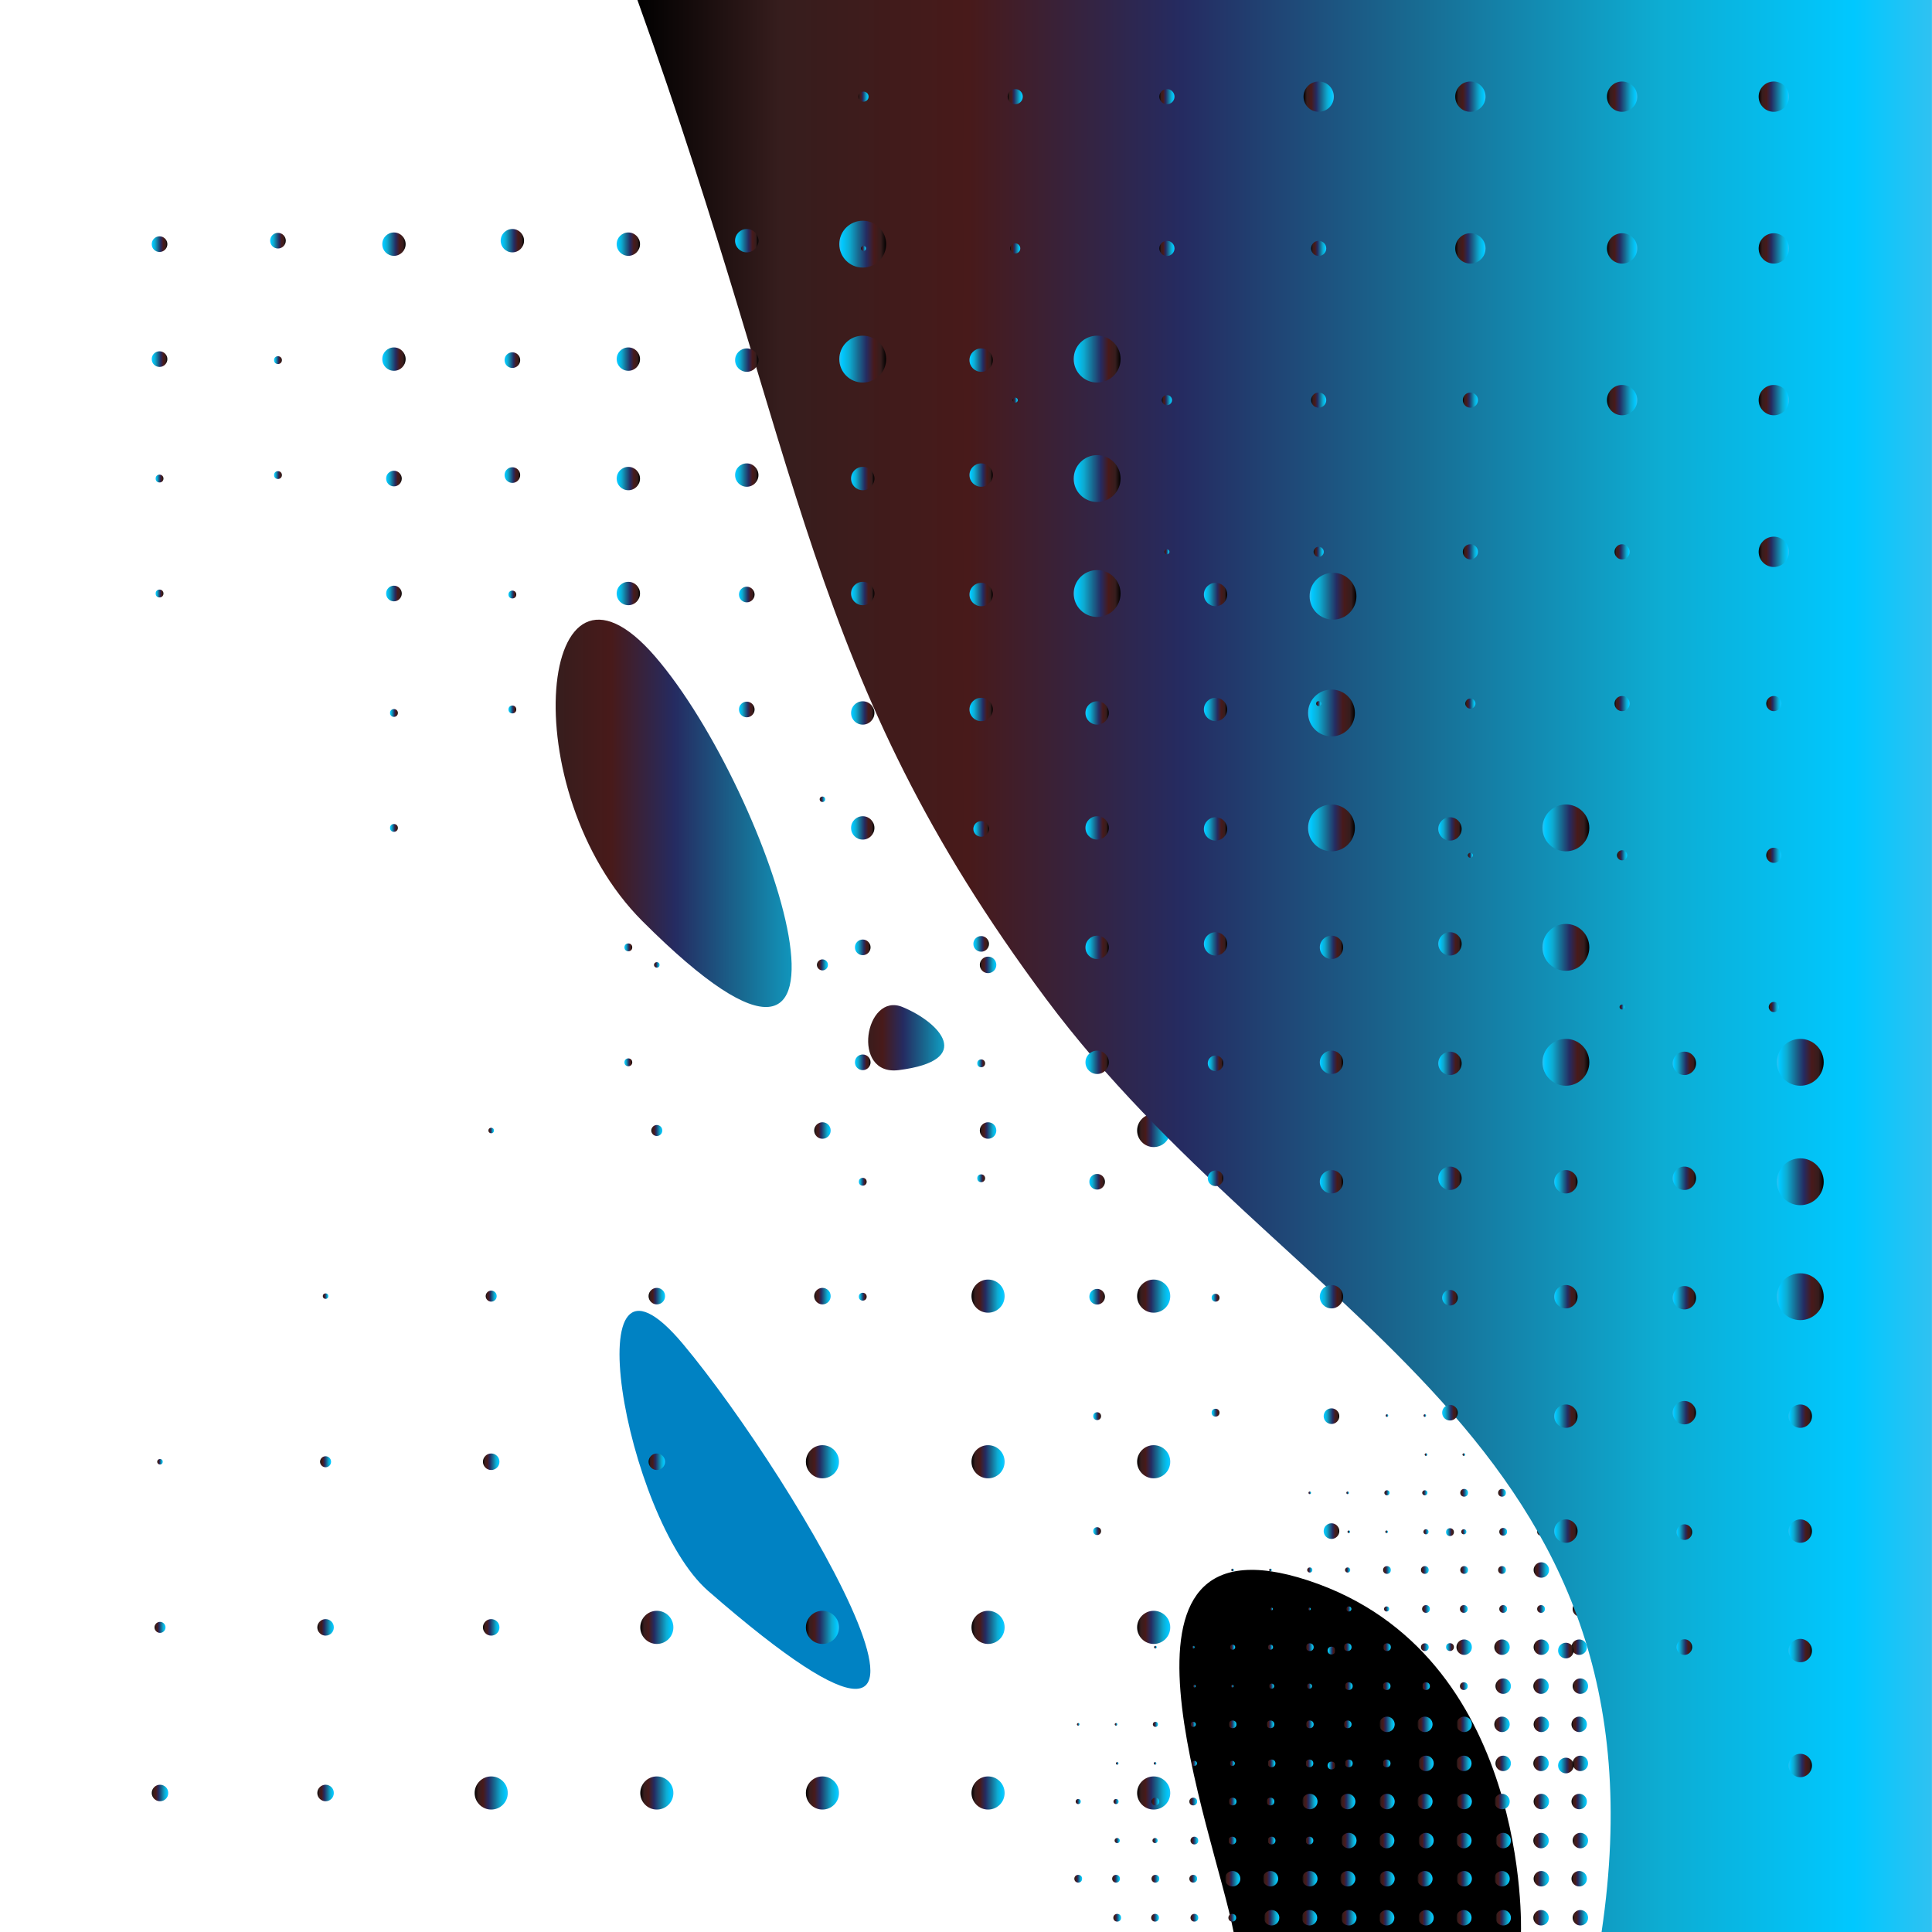 <?xml version="1.0" encoding="UTF-8"?><svg width="4000px" height="4000px" viewBox="0 0 4000 4000" version="1.1" xmlns="http://www.w3.org/2000/svg" xmlns:xlink="http://www.w3.org/1999/xlink"><defs><linearGradient x1="0.064%" y1="50.045%" x2="100.024%" y2="50.045%" id="linearGradient-1"><stop stop-color="#000000" offset="0%"></stop><stop stop-color="#361D1D" offset="11.08%"></stop><stop stop-color="#481A1A" offset="25.6%"></stop><stop stop-color="#252B61" offset="42.03%"></stop><stop stop-color="#186A91" offset="59.85%"></stop><stop stop-color="#0DACD2" offset="78.81%"></stop><stop stop-color="#00C8FF" offset="93.794%"></stop><stop stop-color="#31C1F1" offset="100%"></stop></linearGradient><linearGradient x1="0.064%" y1="50.045%" x2="100.024%" y2="50.045%" id="linearGradient-2"><stop stop-color="#000000" offset="0%"></stop><stop stop-color="#361D1D" offset="11.08%"></stop><stop stop-color="#481A1A" offset="25.6%"></stop><stop stop-color="#612525" offset="42.03%"></stop><stop stop-color="#911A18" offset="59.85%"></stop><stop stop-color="#D20D0D" offset="78.81%"></stop><stop stop-color="#FF0000" offset="98.44%"></stop><stop stop-color="#F15A31" offset="100%"></stop></linearGradient></defs><g id="Page-1" stroke="none" stroke-width="1" fill="none" fill-rule="evenodd"><g id="pattern" fill-rule="nonzero"><rect id="Rectangle-path" fill="#FFFFFF" x="0" y="0" width="4000" height="4000"></rect><path d="M1466.1,3293.8 C1293.4,3143.2 1182.5,2506 1414.3,2782.9 C1646.1,3059.8 2128.7,3871.4 1466.1,3293.8 Z" id="Shape" fill="#0082C3"></path><g id="Group" transform="translate(314, 1300)" fill="url(#linearGradient-1)"><circle id="Oval" cx="1045.9" cy="2412.2" r="34.3"></circle><circle id="Oval" cx="1045.9" cy="2069.3" r="34.3"></circle><circle id="Oval" cx="1045.9" cy="1726.4" r="17.1"></circle><circle id="Oval" cx="1045.9" cy="1383.5" r="17.1"></circle><circle id="Oval" cx="1045.9" cy="1040.6" r="11.4"></circle><circle id="Oval" cx="1045.9" cy="697.7" r="5.7"></circle><circle id="Oval" cx="703" cy="2412.2" r="34.3"></circle><circle id="Oval" cx="703" cy="2069.3" r="17.1"></circle><circle id="Oval" cx="703" cy="1726.4" r="17.1"></circle><circle id="Oval" cx="703" cy="1383.5" r="11.4"></circle><circle id="Oval" cx="703" cy="1040.6" r="5.7"></circle><circle id="Oval" cx="1731.7" cy="2412.2" r="34.3"></circle><circle id="Oval" cx="1731.7" cy="2069.3" r="34.3"></circle><circle id="Oval" cx="1731.7" cy="1726.4" r="34.3"></circle><circle id="Oval" cx="1731.7" cy="1383.5" r="34.3"></circle><circle id="Oval" cx="1731.7" cy="1040.6" r="17.1"></circle><circle id="Oval" cx="1731.7" cy="697.7" r="17.1"></circle><circle id="Oval" cx="1731.7" cy="354.8" r="11.4"></circle><circle id="Oval" cx="1731.7" cy="11.9" r="5.7"></circle><circle id="Oval" cx="1388.8" cy="2412.2" r="34.3"></circle><circle id="Oval" cx="1388.8" cy="2069.3" r="34.3"></circle><circle id="Oval" cx="1388.8" cy="1726.4" r="34.3"></circle><circle id="Oval" cx="1388.8" cy="1383.5" r="17.1"></circle><circle id="Oval" cx="1388.8" cy="1040.6" r="17.1"></circle><circle id="Oval" cx="1388.8" cy="697.7" r="11.4"></circle><circle id="Oval" cx="1388.8" cy="354.8" r="5.7"></circle><circle id="Oval" cx="2074.6" cy="2412.2" r="34.3"></circle><circle id="Oval" cx="2074.6" cy="2069.3" r="34.3"></circle><circle id="Oval" cx="2074.6" cy="1726.4" r="34.3"></circle><circle id="Oval" cx="2074.6" cy="1383.5" r="34.3"></circle><circle id="Oval" cx="2074.6" cy="1040.6" r="34.3"></circle><circle id="Oval" cx="2074.6" cy="697.7" r="17.1"></circle><circle id="Oval" cx="2074.6" cy="354.8" r="17.1"></circle><circle id="Oval" cx="2074.6" cy="11.9" r="11.4"></circle><circle id="Oval" cx="360.1" cy="2412.2" r="17.1"></circle><circle id="Oval" cx="360.1" cy="2069.3" r="17.1"></circle><circle id="Oval" cx="360.1" cy="1726.4" r="11.4"></circle><circle id="Oval" cx="360.1" cy="1383.5" r="5.7"></circle><circle id="Oval" cx="17.3" cy="2412.2" r="17.1"></circle><circle id="Oval" cx="17.3" cy="2069.3" r="11.4"></circle><circle id="Oval" cx="17.3" cy="1726.4" r="5.7"></circle></g><path d="M2554,4000 C2514.6,3793.2 2248.4,3120.6 2708.8,3272.3 C3169.2,3424 3149,4000 3149,4000 L2554,4000 Z" id="Shape" fill="#000000"></path><g id="Group" transform="translate(2224, 2765)" fill="url(#linearGradient-1)"><g id="Oval" transform="translate(159, 84)"><circle cx="487.9" cy="1121.5" r="16"></circle><circle cx="487.9" cy="961.7" r="16"></circle><circle cx="487.9" cy="801.9" r="8"></circle><circle cx="487.9" cy="642" r="8"></circle><circle cx="487.9" cy="482.2" r="5.3"></circle><circle cx="487.9" cy="322.4" r="2.7"></circle><circle cx="328.1" cy="1121.5" r="16"></circle><circle cx="328.1" cy="961.7" r="8"></circle><circle cx="328.1" cy="801.9" r="8"></circle><circle cx="328.1" cy="642" r="5.3"></circle><circle cx="328.1" cy="482.2" r="2.7"></circle><circle cx="807.6" cy="1121.5" r="16"></circle><circle cx="807.6" cy="961.7" r="16"></circle><circle cx="807.6" cy="801.9" r="16"></circle><circle cx="807.6" cy="642" r="16"></circle><circle cx="807.6" cy="482.2" r="8"></circle><circle cx="807.6" cy="322.4" r="8"></circle><circle cx="807.6" cy="162.6" r="5.3"></circle><circle cx="807.6" cy="2.8" r="2.7"></circle><circle cx="647.7" cy="1121.5" r="16"></circle><circle cx="647.7" cy="961.7" r="16"></circle><circle cx="647.7" cy="801.9" r="16"></circle><circle cx="647.7" cy="642" r="8"></circle><circle cx="647.7" cy="482.2" r="8"></circle><circle cx="647.7" cy="322.4" r="5.3"></circle><circle cx="647.7" cy="162.6" r="2.7"></circle><circle cx="168.3" cy="1121.5" r="8"></circle><circle cx="168.3" cy="961.7" r="8"></circle><circle cx="168.3" cy="801.9" r="5.3"></circle><circle cx="168.3" cy="642" r="2.7"></circle><circle cx="8.5" cy="1121.5" r="8"></circle><circle cx="8.5" cy="961.7" r="5.3"></circle><circle cx="8.5" cy="801.9" r="2.7"></circle></g><g id="Oval" transform="translate(78, 0)"><circle cx="488.2" cy="1124.7" r="16"></circle><circle cx="488.2" cy="964.9" r="16"></circle><circle cx="488.2" cy="805.1" r="8"></circle><circle cx="488.2" cy="645.3" r="8"></circle><circle cx="488.2" cy="485.5" r="5.3"></circle><circle cx="488.2" cy="325.7" r="2.7"></circle><circle cx="328.4" cy="1124.7" r="16"></circle><circle cx="328.4" cy="964.9" r="8"></circle><circle cx="328.4" cy="805.1" r="8"></circle><circle cx="328.4" cy="645.3" r="5.3"></circle><circle cx="328.4" cy="485.5" r="2.7"></circle><circle cx="807.8" cy="1124.7" r="16"></circle><circle cx="807.8" cy="964.9" r="16"></circle><circle cx="807.8" cy="805.1" r="16"></circle><circle cx="807.8" cy="645.3" r="16"></circle><circle cx="807.8" cy="485.5" r="8"></circle><circle cx="807.8" cy="325.7" r="8"></circle><circle cx="807.8" cy="165.8" r="5.3"></circle><circle cx="807.8" cy="6" r="2.7"></circle><circle cx="648" cy="1124.7" r="16"></circle><circle cx="648" cy="964.9" r="16"></circle><circle cx="648" cy="805.1" r="16"></circle><circle cx="648" cy="645.3" r="8"></circle><circle cx="648" cy="485.5" r="8"></circle><circle cx="648" cy="325.7" r="5.3"></circle><circle cx="648" cy="165.8" r="2.7"></circle><circle cx="967.6" cy="1124.7" r="16"></circle><circle cx="967.6" cy="964.9" r="16"></circle><circle cx="967.6" cy="805.1" r="16"></circle><circle cx="967.6" cy="645.3" r="16"></circle><circle cx="967.6" cy="485.5" r="16"></circle><circle cx="967.6" cy="325.7" r="8"></circle><circle cx="967.6" cy="165.8" r="8"></circle><circle cx="967.6" cy="6" r="5.3"></circle><circle cx="168.5" cy="1124.7" r="8"></circle><circle cx="168.5" cy="964.9" r="8"></circle><circle cx="168.5" cy="805.1" r="5.3"></circle><circle cx="168.5" cy="645.3" r="2.7"></circle><circle cx="8.7" cy="1124.7" r="8"></circle><circle cx="8.7" cy="964.9" r="5.3"></circle><circle cx="8.7" cy="805.1" r="2.7"></circle></g><g id="Oval" transform="translate(81, 81)"><circle cx="487.6" cy="1124.5" r="16"></circle><circle cx="487.6" cy="964.7" r="16"></circle><circle cx="487.6" cy="804.9" r="8"></circle><circle cx="487.6" cy="645" r="8"></circle><circle cx="487.6" cy="485.2" r="5.3"></circle><circle cx="487.6" cy="325.4" r="2.7"></circle><circle cx="327.7" cy="1124.5" r="16"></circle><circle cx="327.7" cy="964.7" r="8"></circle><circle cx="327.7" cy="804.9" r="8"></circle><circle cx="327.7" cy="645" r="5.3"></circle><circle cx="327.7" cy="485.2" r="2.7"></circle><circle cx="807.2" cy="1124.5" r="16"></circle><circle cx="807.2" cy="964.7" r="16"></circle><circle cx="807.2" cy="804.9" r="16"></circle><circle cx="807.2" cy="645" r="16"></circle><circle cx="807.2" cy="485.2" r="8"></circle><circle cx="807.2" cy="325.4" r="8"></circle><circle cx="807.2" cy="165.6" r="5.3"></circle><circle cx="807.2" cy="5.8" r="2.7"></circle><circle cx="647.4" cy="1124.5" r="16"></circle><circle cx="647.4" cy="964.7" r="16"></circle><circle cx="647.4" cy="804.9" r="16"></circle><circle cx="647.4" cy="645" r="8"></circle><circle cx="647.4" cy="485.2" r="8"></circle><circle cx="647.4" cy="325.4" r="5.3"></circle><circle cx="647.4" cy="165.6" r="2.7"></circle><circle cx="967" cy="1124.5" r="16"></circle><circle cx="967" cy="964.7" r="16"></circle><circle cx="967" cy="804.9" r="16"></circle><circle cx="967" cy="645" r="16"></circle><circle cx="967" cy="485.2" r="16"></circle><circle cx="967" cy="325.4" r="8"></circle><circle cx="967" cy="165.6" r="8"></circle><circle cx="967" cy="5.8" r="5.3"></circle><circle cx="167.9" cy="1124.5" r="8"></circle><circle cx="167.9" cy="964.7" r="8"></circle><circle cx="167.9" cy="804.9" r="5.3"></circle><circle cx="167.9" cy="645" r="2.7"></circle><circle cx="8.1" cy="1124.5" r="8"></circle><circle cx="8.1" cy="964.7" r="5.3"></circle><circle cx="8.1" cy="804.9" r="2.7"></circle></g><g id="Oval"><circle cx="487.8" cy="1124.7" r="16"></circle><circle cx="487.8" cy="964.9" r="16"></circle><circle cx="487.8" cy="805.1" r="8"></circle><circle cx="487.8" cy="645.3" r="8"></circle><circle cx="487.8" cy="485.5" r="5.3"></circle><circle cx="487.8" cy="325.7" r="2.7"></circle><circle cx="328" cy="1124.7" r="16"></circle><circle cx="328" cy="964.9" r="8"></circle><circle cx="328" cy="805.1" r="8"></circle><circle cx="328" cy="645.3" r="5.3"></circle><circle cx="328" cy="485.5" r="2.7"></circle><circle cx="807.4" cy="1124.7" r="16"></circle><circle cx="807.4" cy="964.9" r="16"></circle><circle cx="807.4" cy="805.1" r="16"></circle><circle cx="807.4" cy="645.3" r="16"></circle><circle cx="807.4" cy="485.5" r="8"></circle><circle cx="807.4" cy="325.7" r="8"></circle><circle cx="807.4" cy="165.8" r="5.3"></circle><circle cx="807.4" cy="6" r="2.7"></circle><circle cx="647.6" cy="1124.7" r="16"></circle><circle cx="647.6" cy="964.9" r="16"></circle><circle cx="647.6" cy="805.1" r="16"></circle><circle cx="647.6" cy="645.3" r="8"></circle><circle cx="647.6" cy="485.5" r="8"></circle><circle cx="647.6" cy="325.7" r="5.3"></circle><circle cx="647.6" cy="165.8" r="2.7"></circle><circle cx="967.2" cy="1124.7" r="16"></circle><circle cx="967.2" cy="964.9" r="16"></circle><circle cx="967.2" cy="805.1" r="16"></circle><circle cx="967.2" cy="645.3" r="16"></circle><circle cx="967.2" cy="485.5" r="16"></circle><circle cx="967.2" cy="325.7" r="8"></circle><circle cx="967.2" cy="165.8" r="8"></circle><circle cx="967.2" cy="6" r="5.3"></circle><circle cx="168.2" cy="1124.7" r="8"></circle><circle cx="168.2" cy="964.9" r="8"></circle><circle cx="168.2" cy="805.1" r="5.3"></circle><circle cx="168.2" cy="645.3" r="2.7"></circle><circle cx="8.4" cy="1124.7" r="8"></circle><circle cx="8.4" cy="964.9" r="5.3"></circle><circle cx="8.4" cy="805.1" r="2.7"></circle></g></g><path d="M1319.7,0 C1666.9,965.2 1666.9,1398.6 2165.9,2068.3 C2664.9,2738 3467.8,2977.2 3315.9,4000 L3999.9,4000 L3999.9,0 L1319.7,0 Z" id="Shape" fill="url(#linearGradient-1)"></path><g id="Group" transform="translate(314, 457)" fill="url(#linearGradient-1)"><circle id="Oval" transform="translate(2688, 1259.2) scale(-1, 1) translate(-2688, -1259.2) " cx="2688" cy="1259.2" r="24.2"></circle><circle id="Oval" transform="translate(2202.7, 1259.2) scale(-1, 1) translate(-2202.7, -1259.2) " cx="2202.7" cy="1259.2" r="24.2"></circle><circle id="Oval" transform="translate(1717.4, 1259.2) scale(-1, 1) translate(-1717.4, -1259.2) " cx="1717.4" cy="1259.2" r="16.2"></circle><circle id="Oval" transform="translate(1232.1, 1259.2) scale(-1, 1) translate(-1232.1, -1259.2) " cx="1232.1" cy="1259.2" r="8.1"></circle><circle id="Oval" transform="translate(3173.3, 1744.5) scale(-1, 1) translate(-3173.3, -1744.5) " cx="3173.3" cy="1744.5" r="24.2"></circle><circle id="Oval" transform="translate(2688, 1744.5) scale(-1, 1) translate(-2688, -1744.5) " cx="2688" cy="1744.5" r="24.2"></circle><circle id="Oval" transform="translate(2202.7, 1744.5) scale(-1, 1) translate(-2202.7, -1744.5) " cx="2202.7" cy="1744.5" r="16.2"></circle><circle id="Oval" transform="translate(1717.4, 1744.5) scale(-1, 1) translate(-1717.4, -1744.5) " cx="1717.4" cy="1744.5" r="8.1"></circle><circle id="Oval" transform="translate(1717.4, 288.6) scale(-1, 1) translate(-1717.4, -288.6) " cx="1717.4" cy="288.6" r="24.2"></circle><circle id="Oval" transform="translate(1232.1, 288.6) scale(-1, 1) translate(-1232.1, -288.6) " cx="1232.1" cy="288.6" r="24.2"></circle><circle id="Oval" transform="translate(746.8, 288.6) scale(-1, 1) translate(-746.8, -288.6) " cx="746.8" cy="288.6" r="16.2"></circle><circle id="Oval" transform="translate(261.5, 288.6) scale(-1, 1) translate(-261.5, -288.6) " cx="261.5" cy="288.6" r="8.1"></circle><circle id="Oval" transform="translate(2202.7, 773.9) scale(-1, 1) translate(-2202.7, -773.9) " cx="2202.7" cy="773.9" r="24.2"></circle><circle id="Oval" transform="translate(1717.4, 773.9) scale(-1, 1) translate(-1717.4, -773.9) " cx="1717.4" cy="773.9" r="24.2"></circle><circle id="Oval" transform="translate(1232.1, 773.9) scale(-1, 1) translate(-1232.1, -773.9) " cx="1232.1" cy="773.9" r="16.2"></circle><circle id="Oval" transform="translate(746.8, 773.9) scale(-1, 1) translate(-746.8, -773.9) " cx="746.8" cy="773.9" r="8.1"></circle><circle id="Oval" transform="translate(3173.3, 2229.8) scale(-1, 1) translate(-3173.3, -2229.8) " cx="3173.3" cy="2229.8" r="24.2"></circle><circle id="Oval" transform="translate(2688, 2229.8) scale(-1, 1) translate(-2688, -2229.8) " cx="2688" cy="2229.8" r="16.2"></circle><circle id="Oval" transform="translate(2202.7, 2229.8) scale(-1, 1) translate(-2202.7, -2229.8) " cx="2202.7" cy="2229.8" r="8.1"></circle><circle id="Oval" transform="translate(3173.3, 2715.1) scale(-1, 1) translate(-3173.3, -2715.1) " cx="3173.3" cy="2715.1" r="16.2"></circle><circle id="Oval" transform="translate(2688, 2715.1) scale(-1, 1) translate(-2688, -2715.1) " cx="2688" cy="2715.1" r="8.1"></circle><circle id="Oval" transform="translate(2928, 1504.4) scale(-1, 1) translate(-2928, -1504.4) " cx="2928" cy="1504.4" r="48.5"></circle><circle id="Oval" transform="translate(2442.7, 1504.4) scale(-1, 1) translate(-2442.7, -1504.4) " cx="2442.7" cy="1504.4" r="24.2"></circle><circle id="Oval" transform="translate(1957.5, 1504.4) scale(-1, 1) translate(-1957.5, -1504.4) " cx="1957.5" cy="1504.4" r="24.2"></circle><circle id="Oval" transform="translate(1472.2, 1504.4) scale(-1, 1) translate(-1472.2, -1504.4) " cx="1472.2" cy="1504.4" r="16.2"></circle><circle id="Oval" transform="translate(986.9, 1504.4) scale(-1, 1) translate(-986.9, -1504.4) " cx="986.9" cy="1504.4" r="8.1"></circle><circle id="Oval" transform="translate(3413.3, 1989.7) scale(-1, 1) translate(-3413.3, -1989.7) " cx="3413.3" cy="1989.7" r="48.5"></circle><circle id="Oval" transform="translate(2928, 1989.7) scale(-1, 1) translate(-2928, -1989.7) " cx="2928" cy="1989.7" r="24.2"></circle><circle id="Oval" transform="translate(2442.7, 1989.7) scale(-1, 1) translate(-2442.7, -1989.7) " cx="2442.7" cy="1989.7" r="24.2"></circle><circle id="Oval" transform="translate(1957.5, 1989.7) scale(-1, 1) translate(-1957.5, -1989.7) " cx="1957.5" cy="1989.7" r="16.2"></circle><circle id="Oval" transform="translate(1472.2, 1989.7) scale(-1, 1) translate(-1472.2, -1989.7) " cx="1472.2" cy="1989.7" r="8.1"></circle><circle id="Oval" transform="translate(1957.5, 533.8) scale(-1, 1) translate(-1957.5, -533.8) " cx="1957.5" cy="533.8" r="48.5"></circle><circle id="Oval" transform="translate(1472.2, 533.8) scale(-1, 1) translate(-1472.2, -533.8) " cx="1472.2" cy="533.8" r="24.2"></circle><circle id="Oval" transform="translate(986.9, 533.8) scale(-1, 1) translate(-986.9, -533.8) " cx="986.9" cy="533.8" r="24.2"></circle><circle id="Oval" transform="translate(501.6, 533.8) scale(-1, 1) translate(-501.6, -533.8) " cx="501.6" cy="533.8" r="16.2"></circle><circle id="Oval" transform="translate(16.3, 533.8) scale(-1, 1) translate(-16.3, -533.8) " cx="16.3" cy="533.8" r="8.1"></circle><circle id="Oval" transform="translate(2442.7, 1019.1) scale(-1, 1) translate(-2442.7, -1019.1) " cx="2442.7" cy="1019.1" r="48.5"></circle><circle id="Oval" transform="translate(1957.5, 1019.1) scale(-1, 1) translate(-1957.5, -1019.1) " cx="1957.5" cy="1019.1" r="24.2"></circle><circle id="Oval" transform="translate(1472.2, 1019.1) scale(-1, 1) translate(-1472.2, -1019.1) " cx="1472.2" cy="1019.1" r="24.2"></circle><circle id="Oval" transform="translate(986.9, 1019.1) scale(-1, 1) translate(-986.9, -1019.1) " cx="986.9" cy="1019.1" r="16.2"></circle><circle id="Oval" transform="translate(501.6, 1019.1) scale(-1, 1) translate(-501.6, -1019.1) " cx="501.6" cy="1019.1" r="8.1"></circle><circle id="Oval" transform="translate(1472.2, 48.5) scale(-1, 1) translate(-1472.2, -48.5) " cx="1472.2" cy="48.5" r="48.5"></circle><circle id="Oval" transform="translate(986.9, 48.5) scale(-1, 1) translate(-986.9, -48.5) " cx="986.9" cy="48.5" r="24.2"></circle><circle id="Oval" transform="translate(501.6, 48.5) scale(-1, 1) translate(-501.6, -48.5) " cx="501.6" cy="48.5" r="24.2"></circle><circle id="Oval" transform="translate(16.3, 48.5) scale(-1, 1) translate(-16.3, -48.5) " cx="16.3" cy="48.5" r="16.2"></circle><circle id="Oval" transform="translate(3413.3, 2475) scale(-1, 1) translate(-3413.3, -2475) " cx="3413.3" cy="2475" r="24.2"></circle><circle id="Oval" transform="translate(2928, 2475) scale(-1, 1) translate(-2928, -2475) " cx="2928" cy="2475" r="24.2"></circle><circle id="Oval" transform="translate(2442.7, 2475) scale(-1, 1) translate(-2442.7, -2475) " cx="2442.7" cy="2475" r="16.2"></circle><circle id="Oval" transform="translate(1957.5, 2475) scale(-1, 1) translate(-1957.5, -2475) " cx="1957.5" cy="2475" r="8.1"></circle><circle id="Oval" transform="translate(3413.3, 2960.3) scale(-1, 1) translate(-3413.3, -2960.3) " cx="3413.3" cy="2960.3" r="24.2"></circle><circle id="Oval" transform="translate(2928, 2960.3) scale(-1, 1) translate(-2928, -2960.3) " cx="2928" cy="2960.3" r="16.2"></circle><circle id="Oval" transform="translate(2442.7, 2960.3) scale(-1, 1) translate(-2442.7, -2960.3) " cx="2442.7" cy="2960.3" r="8.1"></circle><circle id="Oval" transform="translate(2688, 1497.2) scale(-1, 1) translate(-2688, -1497.2) " cx="2688" cy="1497.2" r="24.2"></circle><circle id="Oval" transform="translate(2202.7, 1497.2) scale(-1, 1) translate(-2202.7, -1497.2) " cx="2202.7" cy="1497.2" r="24.2"></circle><circle id="Oval" transform="translate(1717.4, 1497.2) scale(-1, 1) translate(-1717.4, -1497.2) " cx="1717.4" cy="1497.2" r="16.2"></circle><circle id="Oval" transform="translate(1232.1, 1497.2) scale(-1, 1) translate(-1232.1, -1497.2) " cx="1232.1" cy="1497.2" r="8.1"></circle><circle id="Oval" transform="translate(3173.3, 1982.5) scale(-1, 1) translate(-3173.3, -1982.5) " cx="3173.3" cy="1982.5" r="24.2"></circle><circle id="Oval" transform="translate(2688, 1982.5) scale(-1, 1) translate(-2688, -1982.5) " cx="2688" cy="1982.5" r="24.2"></circle><circle id="Oval" transform="translate(2202.7, 1982.5) scale(-1, 1) translate(-2202.7, -1982.5) " cx="2202.7" cy="1982.5" r="16.2"></circle><circle id="Oval" transform="translate(1717.4, 1982.5) scale(-1, 1) translate(-1717.4, -1982.5) " cx="1717.4" cy="1982.5" r="8.1"></circle><circle id="Oval" transform="translate(1717.4, 526.6) scale(-1, 1) translate(-1717.4, -526.6) " cx="1717.4" cy="526.6" r="24.2"></circle><circle id="Oval" transform="translate(1232.1, 526.6) scale(-1, 1) translate(-1232.1, -526.6) " cx="1232.1" cy="526.6" r="24.2"></circle><circle id="Oval" transform="translate(746.8, 526.6) scale(-1, 1) translate(-746.8, -526.6) " cx="746.8" cy="526.6" r="16.2"></circle><circle id="Oval" transform="translate(261.5, 526.6) scale(-1, 1) translate(-261.5, -526.6) " cx="261.5" cy="526.6" r="8.1"></circle><circle id="Oval" transform="translate(2202.7, 1011.9) scale(-1, 1) translate(-2202.7, -1011.9) " cx="2202.7" cy="1011.9" r="24.2"></circle><circle id="Oval" transform="translate(1717.4, 1011.9) scale(-1, 1) translate(-1717.4, -1011.9) " cx="1717.4" cy="1011.9" r="24.2"></circle><circle id="Oval" transform="translate(1232.1, 1011.9) scale(-1, 1) translate(-1232.1, -1011.9) " cx="1232.1" cy="1011.9" r="16.2"></circle><circle id="Oval" transform="translate(746.8, 1011.9) scale(-1, 1) translate(-746.8, -1011.9) " cx="746.8" cy="1011.9" r="8.1"></circle><circle id="Oval" transform="translate(1232.1, 41.3) scale(-1, 1) translate(-1232.1, -41.3) " cx="1232.1" cy="41.3" r="24.2"></circle><circle id="Oval" transform="translate(746.8, 41.3) scale(-1, 1) translate(-746.8, -41.3) " cx="746.8" cy="41.3" r="24.2"></circle><circle id="Oval" transform="translate(261.5, 41.3) scale(-1, 1) translate(-261.5, -41.3) " cx="261.5" cy="41.3" r="16.2"></circle><circle id="Oval" transform="translate(3173.3, 2467.8) scale(-1, 1) translate(-3173.3, -2467.8) " cx="3173.3" cy="2467.8" r="24.2"></circle><circle id="Oval" transform="translate(2688, 2467.8) scale(-1, 1) translate(-2688, -2467.8) " cx="2688" cy="2467.8" r="16.2"></circle><circle id="Oval" transform="translate(2202.7, 2467.8) scale(-1, 1) translate(-2202.7, -2467.8) " cx="2202.7" cy="2467.8" r="8.1"></circle><circle id="Oval" transform="translate(3173.3, 2953.1) scale(-1, 1) translate(-3173.3, -2953.1) " cx="3173.3" cy="2953.1" r="16.2"></circle><circle id="Oval" transform="translate(2688, 2953.1) scale(-1, 1) translate(-2688, -2953.1) " cx="2688" cy="2953.1" r="8.1"></circle><circle id="Oval" transform="translate(3413.3, 1742.4) scale(-1, 1) translate(-3413.3, -1742.4) " cx="3413.3" cy="1742.4" r="48.5"></circle><circle id="Oval" transform="translate(2928, 1742.4) scale(-1, 1) translate(-2928, -1742.4) " cx="2928" cy="1742.4" r="48.5"></circle><circle id="Oval" transform="translate(2442.7, 1742.4) scale(-1, 1) translate(-2442.7, -1742.4) " cx="2442.7" cy="1742.4" r="24.2"></circle><circle id="Oval" transform="translate(1957.5, 1742.4) scale(-1, 1) translate(-1957.5, -1742.4) " cx="1957.5" cy="1742.4" r="24.2"></circle><circle id="Oval" transform="translate(1472.2, 1742.4) scale(-1, 1) translate(-1472.2, -1742.4) " cx="1472.2" cy="1742.4" r="16.2"></circle><circle id="Oval" transform="translate(986.9, 1742.4) scale(-1, 1) translate(-986.9, -1742.4) " cx="986.9" cy="1742.4" r="8.1"></circle><circle id="Oval" transform="translate(3413.3, 2227.7) scale(-1, 1) translate(-3413.3, -2227.7) " cx="3413.3" cy="2227.7" r="48.5"></circle><circle id="Oval" transform="translate(2928, 2227.7) scale(-1, 1) translate(-2928, -2227.7) " cx="2928" cy="2227.7" r="24.2"></circle><circle id="Oval" transform="translate(2442.7, 2227.7) scale(-1, 1) translate(-2442.7, -2227.7) " cx="2442.7" cy="2227.7" r="24.2"></circle><circle id="Oval" transform="translate(1957.5, 2227.7) scale(-1, 1) translate(-1957.5, -2227.7) " cx="1957.5" cy="2227.7" r="16.2"></circle><circle id="Oval" transform="translate(1472.2, 2227.7) scale(-1, 1) translate(-1472.2, -2227.7) " cx="1472.2" cy="2227.7" r="8.1"></circle><circle id="Oval" transform="translate(1957.5, 771.8) scale(-1, 1) translate(-1957.5, -771.8) " cx="1957.5" cy="771.8" r="48.5"></circle><circle id="Oval" transform="translate(1472.2, 771.8) scale(-1, 1) translate(-1472.2, -771.8) " cx="1472.2" cy="771.8" r="24.2"></circle><circle id="Oval" transform="translate(986.9, 771.8) scale(-1, 1) translate(-986.9, -771.8) " cx="986.9" cy="771.8" r="24.2"></circle><circle id="Oval" transform="translate(501.6, 771.8) scale(-1, 1) translate(-501.6, -771.8) " cx="501.6" cy="771.8" r="16.2"></circle><circle id="Oval" transform="translate(16.3, 771.8) scale(-1, 1) translate(-16.3, -771.8) " cx="16.3" cy="771.8" r="8.1"></circle><circle id="Oval" transform="translate(2928, 1257.1) scale(-1, 1) translate(-2928, -1257.1) " cx="2928" cy="1257.1" r="48.5"></circle><circle id="Oval" transform="translate(2442.7, 1257.1) scale(-1, 1) translate(-2442.7, -1257.1) " cx="2442.7" cy="1257.1" r="48.5"></circle><circle id="Oval" transform="translate(1957.5, 1257.1) scale(-1, 1) translate(-1957.5, -1257.1) " cx="1957.5" cy="1257.1" r="24.2"></circle><circle id="Oval" transform="translate(1472.2, 1257.1) scale(-1, 1) translate(-1472.2, -1257.1) " cx="1472.2" cy="1257.1" r="24.2"></circle><circle id="Oval" transform="translate(986.9, 1257.1) scale(-1, 1) translate(-986.9, -1257.1) " cx="986.9" cy="1257.1" r="16.2"></circle><circle id="Oval" transform="translate(501.6, 1257.1) scale(-1, 1) translate(-501.6, -1257.1) " cx="501.6" cy="1257.1" r="8.1"></circle><circle id="Oval" transform="translate(1957.5, 286.5) scale(-1, 1) translate(-1957.5, -286.5) " cx="1957.5" cy="286.5" r="48.5"></circle><circle id="Oval" transform="translate(1472.2, 286.5) scale(-1, 1) translate(-1472.2, -286.5) " cx="1472.2" cy="286.5" r="48.5"></circle><circle id="Oval" transform="translate(986.9, 286.5) scale(-1, 1) translate(-986.9, -286.5) " cx="986.9" cy="286.5" r="24.2"></circle><circle id="Oval" transform="translate(501.6, 286.5) scale(-1, 1) translate(-501.6, -286.5) " cx="501.6" cy="286.5" r="24.2"></circle><circle id="Oval" transform="translate(16.3, 286.5) scale(-1, 1) translate(-16.3, -286.5) " cx="16.3" cy="286.5" r="16.2"></circle><circle id="Oval" transform="translate(3413.3, 2713) scale(-1, 1) translate(-3413.3, -2713) " cx="3413.3" cy="2713" r="24.2"></circle><circle id="Oval" transform="translate(2928, 2713) scale(-1, 1) translate(-2928, -2713) " cx="2928" cy="2713" r="24.2"></circle><circle id="Oval" transform="translate(2442.7, 2713) scale(-1, 1) translate(-2442.7, -2713) " cx="2442.7" cy="2713" r="16.2"></circle><circle id="Oval" transform="translate(1957.5, 2713) scale(-1, 1) translate(-1957.5, -2713) " cx="1957.5" cy="2713" r="8.1"></circle><circle id="Oval" transform="translate(3413.3, 3198.3) scale(-1, 1) translate(-3413.3, -3198.3) " cx="3413.3" cy="3198.3" r="24.2"></circle><circle id="Oval" transform="translate(2928, 3198.3) scale(-1, 1) translate(-2928, -3198.3) " cx="2928" cy="3198.3" r="16.2"></circle><circle id="Oval" transform="translate(2442.7, 3198.3) scale(-1, 1) translate(-2442.7, -3198.3) " cx="2442.7" cy="3198.3" r="8.1"></circle><circle id="Oval" transform="translate(2445.9, 777.4) scale(-1, 1) translate(-2445.9, -777.4) " cx="2445.9" cy="777.4" r="48.5"></circle></g><path d="M1330.1,1907.2 C1060.2,1637.3 1115.2,1079.6 1356.6,1359.5 C1598,1639.4 1860.1,2437.3 1330.1,1907.2 Z" id="Shape" fill="url(#linearGradient-1)"></path><path d="M1860.4,2215.6 C1761,2228 1791.1,2053 1868.5,2084.9 C1945.9,2116.8 2019.9,2195.6 1860.4,2215.6 Z" id="Shape" fill="url(#linearGradient-1)"></path><g id="Group" transform="translate(1777, 168)" fill="url(#linearGradient-1)"><circle id="Oval" cx="1895.5" cy="974.5" r="31.4"></circle><circle id="Oval" cx="1581.4" cy="974.5" r="15.7"></circle><circle id="Oval" cx="1267.3" cy="974.5" r="15.7"></circle><circle id="Oval" cx="953.2" cy="974.5" r="10.5"></circle><circle id="Oval" cx="639" cy="974.5" r="5.2"></circle><circle id="Oval" cx="1895.5" cy="1288.7" r="15.7"></circle><circle id="Oval" cx="1581.4" cy="1288.7" r="15.7"></circle><circle id="Oval" cx="1267.3" cy="1288.7" r="10.5"></circle><circle id="Oval" cx="953.2" cy="1288.7" r="5.2"></circle><circle id="Oval" cx="1895.5" cy="346.3" r="31.4"></circle><circle id="Oval" cx="1581.4" cy="346.3" r="31.4"></circle><circle id="Oval" cx="1267.3" cy="346.3" r="31.4"></circle><circle id="Oval" cx="953.2" cy="346.3" r="15.7"></circle><circle id="Oval" cx="639" cy="346.3" r="15.7"></circle><circle id="Oval" cx="324.9" cy="346.3" r="10.5"></circle><circle id="Oval" cx="10.8" cy="346.3" r="5.2"></circle><circle id="Oval" cx="1895.5" cy="660.4" r="31.4"></circle><circle id="Oval" cx="1581.4" cy="660.4" r="31.4"></circle><circle id="Oval" cx="1267.3" cy="660.4" r="15.7"></circle><circle id="Oval" cx="953.2" cy="660.4" r="15.7"></circle><circle id="Oval" cx="639" cy="660.4" r="10.5"></circle><circle id="Oval" cx="324.9" cy="660.4" r="5.2"></circle><circle id="Oval" cx="1895.5" cy="32.1" r="31.4"></circle><circle id="Oval" cx="1581.4" cy="32.1" r="31.4"></circle><circle id="Oval" cx="1267.3" cy="32.1" r="31.4"></circle><circle id="Oval" cx="953.2" cy="32.1" r="31.4"></circle><circle id="Oval" cx="639" cy="32.1" r="15.7"></circle><circle id="Oval" cx="324.9" cy="32.1" r="15.7"></circle><circle id="Oval" cx="10.8" cy="32.1" r="10.5"></circle><circle id="Oval" cx="1895.5" cy="1602.8" r="15.7"></circle><circle id="Oval" cx="1581.4" cy="1602.8" r="10.5"></circle><circle id="Oval" cx="1267.3" cy="1602.8" r="5.2"></circle><circle id="Oval" cx="1895.5" cy="1916.9" r="10.5"></circle><circle id="Oval" cx="1581.4" cy="1916.9" r="5.2"></circle></g></g></g></svg>